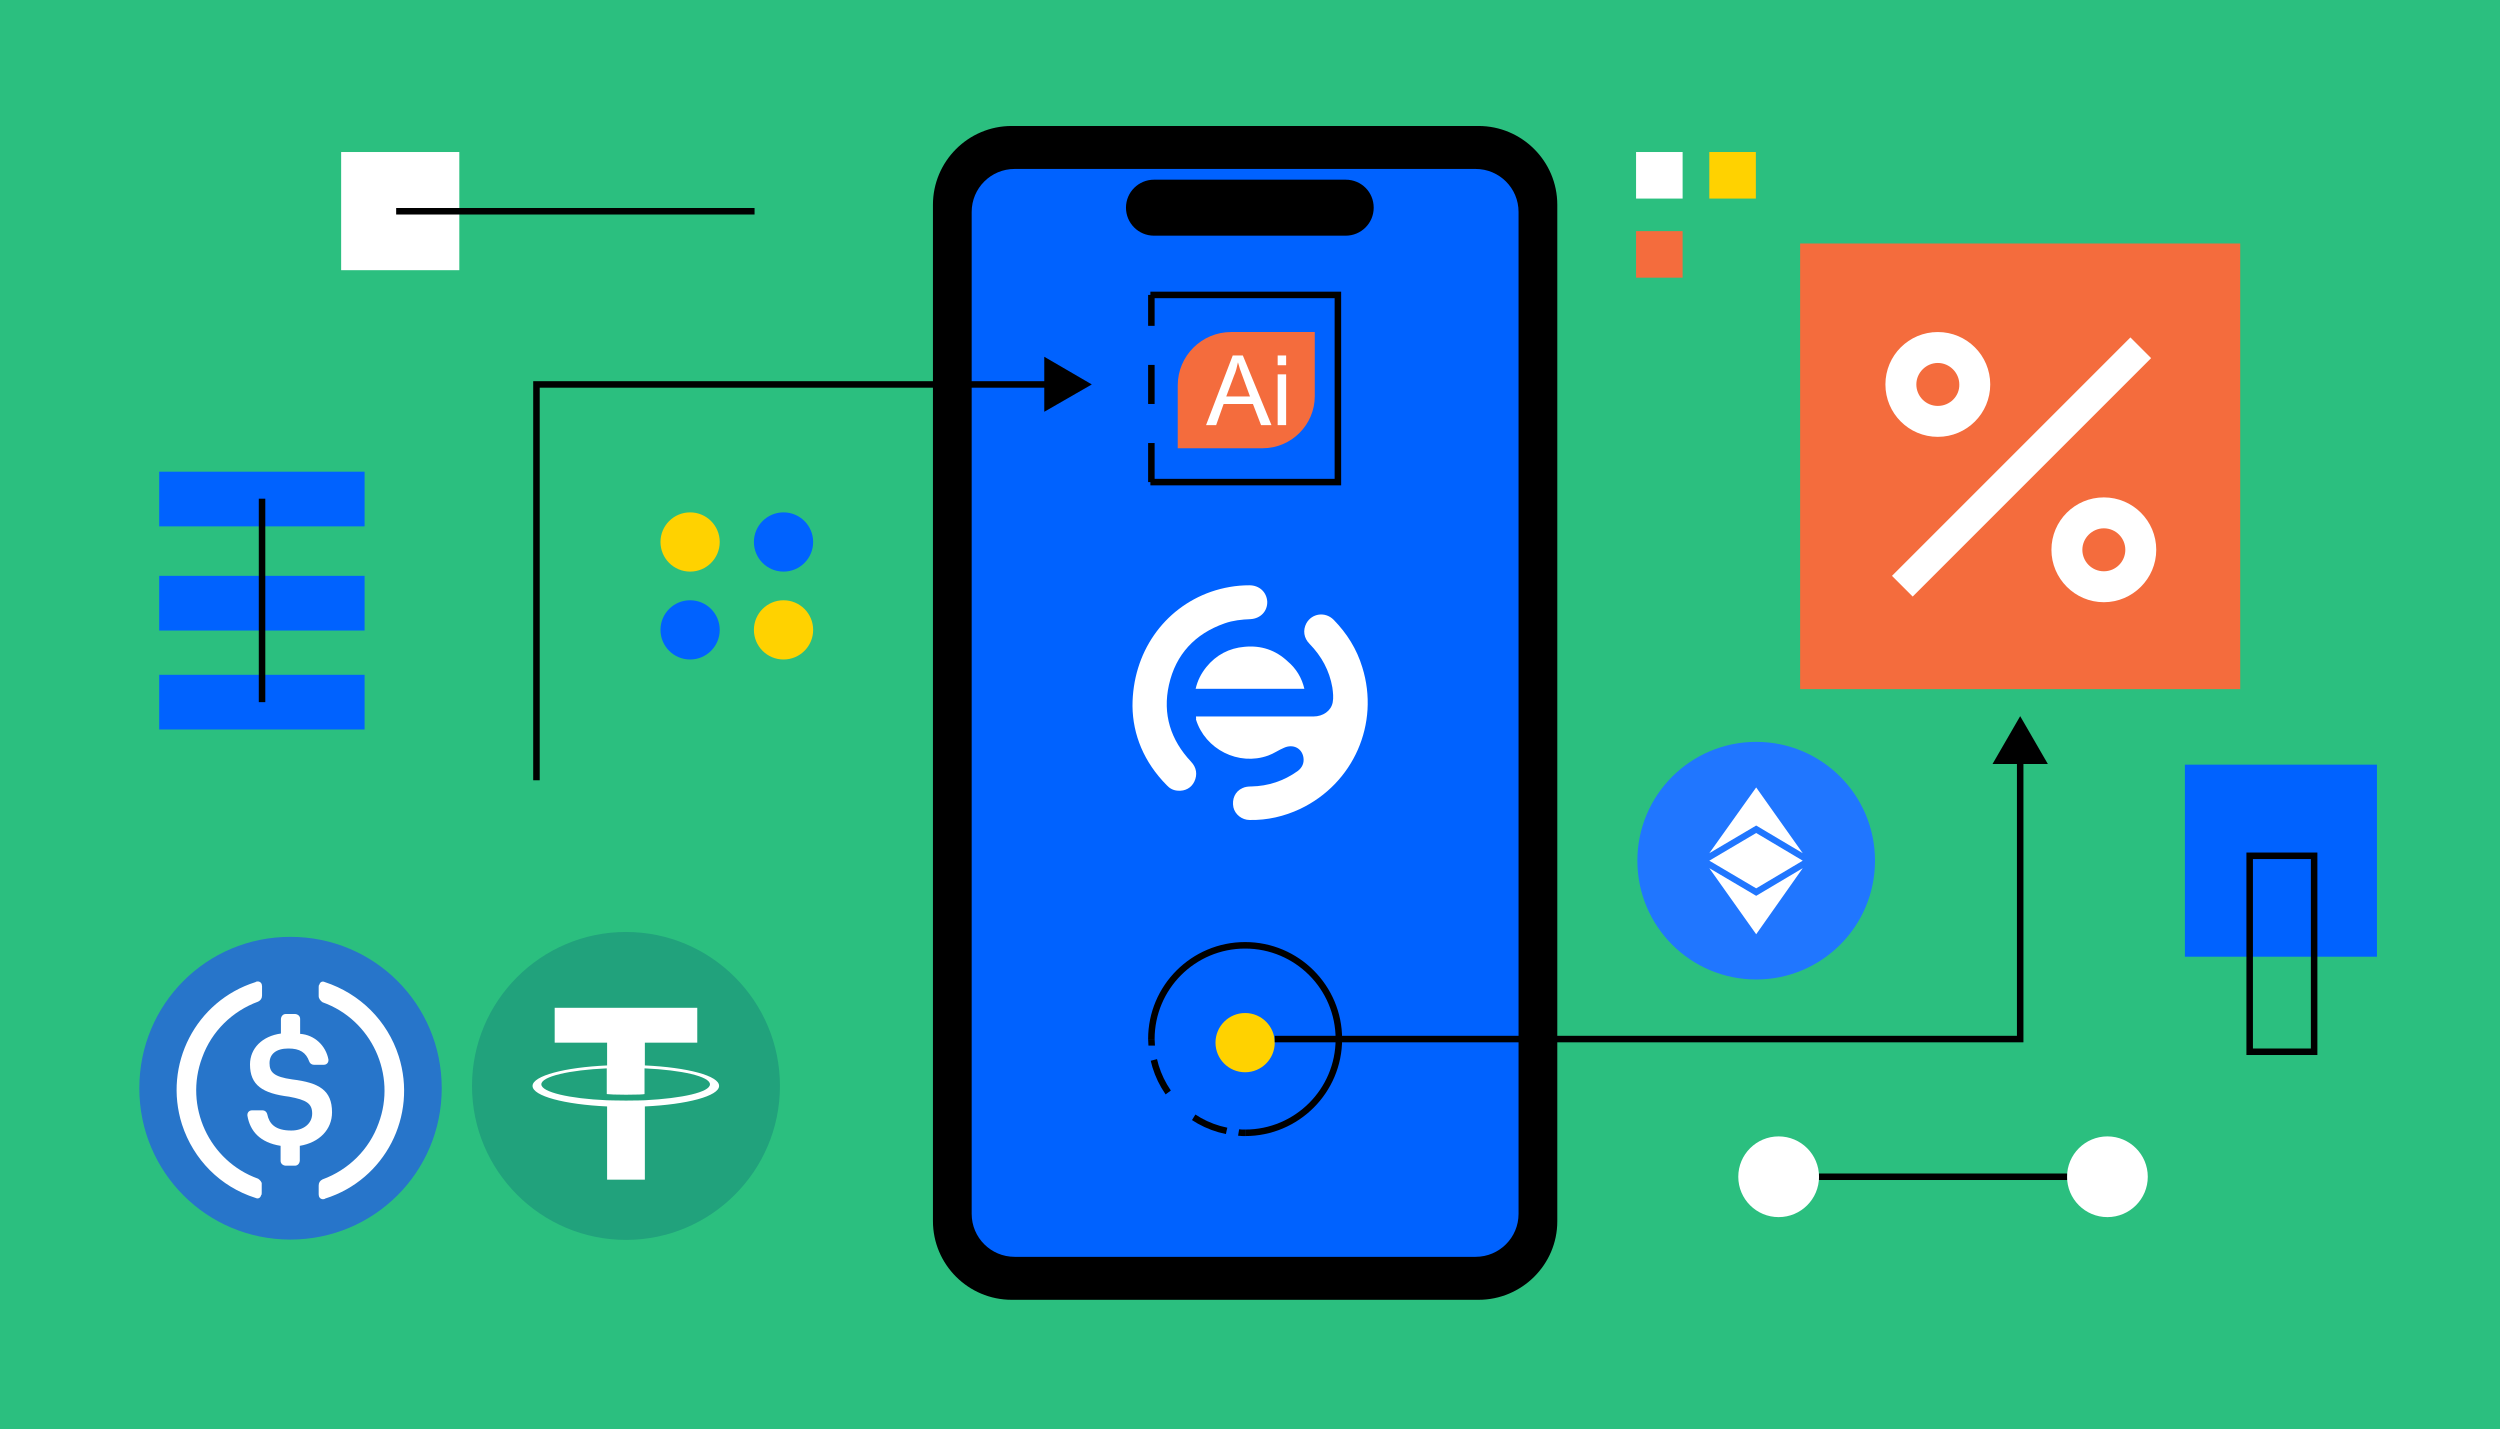 <?xml version="1.0" encoding="utf-8"?>
<!-- Generator: Adobe Illustrator 27.0.0, SVG Export Plug-In . SVG Version: 6.00 Build 0)  -->
<svg version="1.1" id="图层_1" xmlns="http://www.w3.org/2000/svg" xmlns:xlink="http://www.w3.org/1999/xlink" x="0px" y="0px"
	 viewBox="0 0 768 439" style="enable-background:new 0 0 768 439;" xml:space="preserve">
<style type="text/css">
	.st0{fill:#2BBF7F;}
	.st1{fill:#2775CA;}
	.st2{fill:#FFFFFF;}
	.st3{fill:#21A27C;}
	.st4{fill:#0062FF;}
	.st5{fill:#2076FF;}
	.st6{fill:none;stroke:#000000;stroke-width:2;stroke-miterlimit:10;}
	.st7{fill:#FFD200;}
	.st8{fill:#F46C3D;}
	.st9{fill:none;stroke:#000000;stroke-width:2;stroke-miterlimit:10;stroke-dasharray:10.989,10.989;}
	.st10{fill:none;stroke:#000000;stroke-width:2;stroke-miterlimit:10;stroke-dasharray:12;}
</style>
<rect y="0" class="st0" width="768" height="439"/>
<path class="st1" d="M89.2,380.8c25.7,0,46.5-20.7,46.5-46.5s-20.7-46.5-46.5-46.5s-46.4,20.7-46.4,46.5
	C42.8,360.1,63.5,380.8,89.2,380.8z"/>
<path class="st2" d="M102,341.7c0-6.8-4-9.1-12.2-10.1c-5.8-0.8-7-2.3-7-5s1.9-4.5,5.8-4.5c3.5,0,5.4,1.2,6.4,4c0.2,0.6,0.8,1,1.4,1
	h3.1c0.8,0,1.4-0.6,1.4-1.4v-0.2c-0.8-4.3-4.3-7.6-8.7-7.9V313c0-0.8-0.6-1.4-1.5-1.5h-2.9c-0.8,0-1.4,0.6-1.5,1.5v4.5
	c-5.8,0.8-9.5,4.6-9.5,9.5c0,6.4,3.9,8.9,12,9.9c5.4,1,7.1,2.1,7.1,5.2s-2.7,5.2-6.4,5.2c-5,0-6.8-2.1-7.4-5
	c-0.2-0.8-0.8-1.2-1.4-1.2h-3.3c-0.8,0-1.4,0.6-1.4,1.4v0.2c0.8,4.8,3.9,8.3,10.2,9.3v4.6c0,0.8,0.6,1.4,1.5,1.5h2.9
	c0.8,0,1.4-0.6,1.5-1.5V352C98.1,351,102,347,102,341.7L102,341.7z"/>
<path class="st2" d="M79.3,362.1c-15.1-5.4-22.8-22.3-17.2-37.2c2.9-8.1,9.3-14.3,17.2-17.2c0.8-0.4,1.2-1,1.2-1.9V303
	c0-0.8-0.4-1.4-1.2-1.5c-0.2,0-0.6,0-0.8,0.2c-18.4,5.8-28.4,25.4-22.6,43.7c3.5,10.8,11.8,19.2,22.6,22.6c0.8,0.4,1.5,0,1.7-0.8
	c0.2-0.2,0.2-0.4,0.2-0.8v-2.7C80.5,363.2,79.9,362.5,79.3,362.1z M99.8,301.7c-0.8-0.4-1.5,0-1.7,0.8c-0.2,0.2-0.2,0.4-0.2,0.8v2.7
	c0,0.8,0.6,1.5,1.2,1.9c15.1,5.4,22.8,22.3,17.2,37.2c-2.9,8.1-9.3,14.3-17.2,17.2c-0.8,0.4-1.2,1-1.2,1.9v2.7
	c0,0.8,0.4,1.4,1.2,1.5c0.2,0,0.6,0,0.8-0.2c18.4-5.8,28.4-25.4,22.6-43.7C119,313.5,110.5,305.2,99.8,301.7L99.8,301.7z"/>
<path class="st3" d="M192.3,286.3c26.1,0,47.3,21.2,47.3,47.3s-21.2,47.3-47.3,47.3S145,359.7,145,333.6S166.2,286.3,192.3,286.3z"
	/>
<path class="st2" d="M198.1,327.3v-7h16.1v-10.7h-43.8v10.7h16.1v7c-13.1,0.6-22.9,3.2-22.9,6.3c0,3.1,9.8,5.7,22.9,6.3v22.5h11.6
	v-22.5c13-0.6,22.8-3.2,22.8-6.3C221,330.5,211.2,327.9,198.1,327.3L198.1,327.3z M198.1,338L198.1,338c-0.3,0-2,0.1-5.8,0.1
	c-3,0-5.1-0.1-5.9-0.1l0,0c-11.5-0.5-20.1-2.5-20.1-4.9s8.6-4.4,20.1-4.9v7.9c0.7,0.1,2.9,0.2,5.9,0.2c3.6,0,5.4-0.1,5.7-0.2v-7.9
	c11.5,0.5,20.1,2.5,20.1,4.9S209.7,337.4,198.1,338"/>
<rect x="48.9" y="144.9" class="st4" width="63.1" height="16.8"/>
<rect x="48.9" y="176.9" class="st4" width="63.1" height="16.8"/>
<rect x="48.9" y="207.3" class="st4" width="63.1" height="16.8"/>
<circle class="st5" cx="539.5" cy="264.4" r="36.5"/>
<g>
	<polygon class="st2" points="539.5,275.2 525.1,266.7 539.5,287 539.5,287 553.8,266.7 	"/>
	<polygon class="st2" points="539.5,253.6 553.8,262.1 539.5,241.9 539.5,241.9 525.1,262.1 	"/>
	<polygon class="st2" points="525.1,264.4 539.5,272.9 553.8,264.4 553.8,264.4 553.8,264.4 553.8,264.4 553.8,264.4 539.5,255.9 	
		"/>
</g>
<rect x="671.2" y="234.9" class="st4" width="59" height="59"/>
<rect x="691.1" y="262.9" class="st6" width="19.8" height="60.2"/>
<line class="st6" x1="80.5" y1="153.2" x2="80.5" y2="215.7"/>
<rect x="104.8" y="46.7" class="st2" width="36.3" height="36.3"/>
<line class="st6" x1="121.7" y1="64.9" x2="231.8" y2="64.9"/>
<rect x="502.6" y="46.7" class="st2" width="14.3" height="14.3"/>
<rect x="525.1" y="46.7" class="st7" width="14.3" height="14.3"/>
<rect x="502.6" y="71" class="st8" width="14.3" height="14.3"/>
<rect x="553" y="74.8" class="st8" width="135.2" height="136.9"/>
<path class="st2" d="M595.3,102c-8.9,0-16.1,7.2-16.1,16.1s7.2,16.1,16.1,16.1c8.9,0,16.1-7.2,16.1-16.1S604.2,102,595.3,102z
	 M595.3,124.7c-3.7,0-6.6-3-6.6-6.6s3-6.6,6.6-6.6s6.6,3,6.6,6.6C602,121.7,599,124.7,595.3,124.7z"/>
<path class="st2" d="M646.3,152.8c-8.9,0-16.1,7.2-16.1,16.1c0,8.8,7.2,16.1,16.1,16.1c8.8,0,16.1-7.2,16.1-16.1
	C662.4,160,655.2,152.8,646.3,152.8z M646.3,175.5c-3.7,0-6.6-3-6.6-6.6s3-6.6,6.6-6.6c3.7,0,6.6,3,6.6,6.6
	C652.9,172.5,650,175.5,646.3,175.5z"/>
<rect x="569.3" y="138.9" transform="matrix(0.707 -0.707 0.707 0.707 80.517 481.195)" class="st2" width="103.6" height="9"/>
<circle class="st2" cx="647.4" cy="361.5" r="12.4"/>
<path d="M454.2,399.3H310.8c-13.3,0-24.2-10.8-24.2-24.2V62.9c0-13.3,10.8-24.2,24.2-24.2h143.4c13.3,0,24.2,10.8,24.2,24.2v312.3
	C478.4,388.5,467.5,399.3,454.2,399.3z"/>
<path class="st4" d="M453.3,386.1H311.7c-7.3,0-13.2-5.9-13.2-13.2V65.1c0-7.3,5.9-13.2,13.2-13.2h141.6c7.3,0,13.2,5.9,13.2,13.2
	v307.8C466.5,380.2,460.6,386.1,453.3,386.1z"/>
<circle class="st2" cx="546.4" cy="361.5" r="12.4"/>
<circle class="st7" cx="382.5" cy="320.3" r="9.1"/>
<circle class="st7" cx="240.7" cy="193.5" r="9.1"/>
<circle class="st7" cx="212" cy="166.5" r="9.1"/>
<circle class="st4" cx="240.7" cy="166.5" r="9.1"/>
<circle class="st4" cx="212" cy="193.5" r="9.1"/>
<g>
	<g>
		<polyline class="st6" points="164.8,239.7 164.8,118.1 323.3,118.1 		"/>
		<g>
			<polygon points="320.8,126.5 335.4,118.1 320.8,109.6 			"/>
		</g>
	</g>
</g>
<path d="M413.4,55.2h-58.9c-4.7,0-8.6,3.8-8.6,8.6l0,0c0,4.7,3.8,8.6,8.6,8.6h58.9c4.7,0,8.6-3.8,8.6-8.6l0,0
	C422,59,418.2,55.2,413.4,55.2z"/>
<path class="st8" d="M387.9,137.7h-26.1v-19.3c0-9.1,7.4-16.4,16.4-16.4h25.7v19.7C403.9,130.5,396.7,137.7,387.9,137.7z"/>
<g>
	<g>
		<path class="st6" d="M382.5,348L382.5,348c-0.7,0-1.4,0-2-0.1"/>
		<path class="st9" d="M376.8,347.4c-11.9-2.4-21.1-12.1-22.8-24.3"/>
		<path class="st6" d="M353.8,321.2c0-0.7-0.1-1.4-0.1-2l0,0"/>
	</g>
</g>
<path class="st6" d="M353.7,319.2L353.7,319.2c0-15.9,12.9-28.8,28.8-28.8l0,0c15.9,0,28.8,12.9,28.8,28.8l0,0
	c0,15.9-12.9,28.8-28.8,28.8l0,0"/>
<line class="st10" x1="353.7" y1="148.1" x2="353.7" y2="90.6"/>
<polyline class="st6" points="353.4,90.6 411,90.6 411,148.1 353.4,148.1 "/>
<g>
	<g>
		<polyline class="st6" points="391.6,319.2 620.6,319.2 620.6,232.2 		"/>
		<g>
			<polygon points="629.1,234.7 620.6,220 612.1,234.7 			"/>
		</g>
	</g>
</g>
<line class="st6" x1="558.8" y1="361.5" x2="635" y2="361.5"/>
<g>
	<path class="st2" d="M370.5,130.6l8.2-21.4h3.1l8.8,21.4h-3.2l-2.5-6.5h-9l-2.3,6.5H370.5z M376.7,121.8h7.3l-2.2-6
		c-0.7-1.8-1.2-3.3-1.5-4.5c-0.3,1.4-0.6,2.8-1.2,4.1L376.7,121.8z"/>
	<path class="st2" d="M392.5,112.2v-3h2.6v3H392.5z M392.5,130.6V115h2.6v15.6H392.5z"/>
</g>
<path class="st2" d="M367.4,220.1c0.5,0,0.9,0,1.3,0c11.6,0,23.2,0,34.8,0c2.9,0,5.4-1.7,5.9-4.3c0.3-1.5,0.1-3.1-0.1-4.6
	c-0.9-5.2-3.3-9.6-7-13.4c-1.8-1.8-2.1-4.2-1-6.3c1.7-3.1,5.8-3.7,8.4-1.1c4.1,4.2,7.1,9,8.8,14.6c5.4,17.3-2.7,35.7-19.1,43.5
	c-4.9,2.3-10.1,3.5-15.5,3.4c-2.4,0-4.5-1.7-5-3.9c-0.5-2.5,0.5-4.9,2.8-5.9c0.8-0.4,1.8-0.5,2.7-0.5c5.2-0.1,10-1.7,14.2-4.7
	c1.5-1.1,2.1-2.6,1.8-4.3c-0.5-2.8-3.2-4.1-5.9-2.9c-1.7,0.7-3.2,1.8-4.9,2.4c-9.1,3.3-19.4-1.9-22.2-11.1
	C367.5,220.7,367.4,220.5,367.4,220.1z"/>
<path class="st2" d="M347.9,216.9c0-16.4,9.6-30,24.1-35.1c3.8-1.3,7.7-2,11.8-2c3.1,0,5.3,2.1,5.5,5c0.1,2.9-2,5.2-5.1,5.4
	c-2.7,0.1-5.5,0.4-8,1.3c-9.1,3.2-15,9.5-17.1,18.9c-2,9,0.5,16.9,6.8,23.6c1.7,1.8,2,4,1,6.1c-0.9,1.9-2.8,3-5.1,2.8
	c-1.4-0.1-2.5-0.7-3.4-1.7C351.4,234.1,348,225.7,347.9,216.9z"/>
<path class="st2" d="M400.7,211.6c-11.2,0-22.2,0-33.4,0c0.6-2.6,1.7-4.7,3.3-6.7c3-3.7,7-5.8,11.7-6.2c5.1-0.5,9.6,1,13.3,4.5
	C398.2,205.4,399.9,208.2,400.7,211.6z"/>
</svg>
